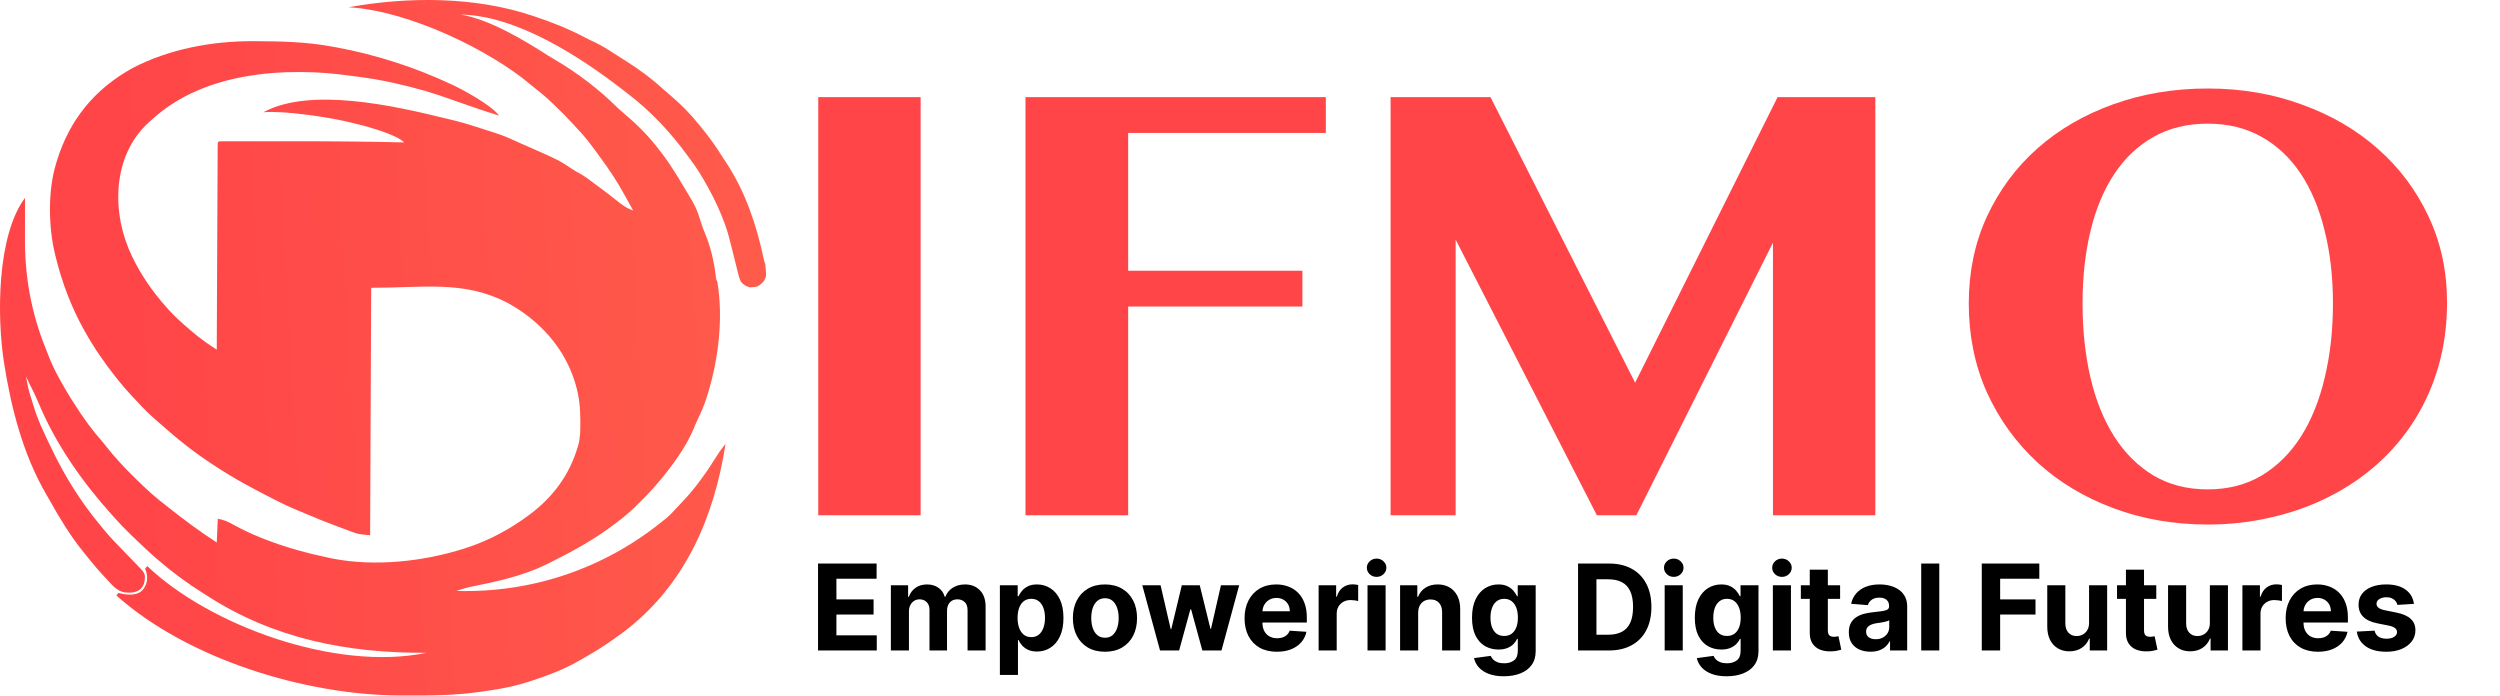 <svg width="3828" height="1065" viewBox="0 0 3828 1065" fill="none" xmlns="http://www.w3.org/2000/svg">
<path d="M815.835 24.283C816.969 24.663 818.103 25.043 819.271 25.434C845.452 34.224 870.461 44.05 894.79 56.932C899.951 59.661 905.196 62.129 910.525 64.542C924.243 71.1 936.82 79.628 949.534 87.82C952.598 89.789 955.672 91.738 958.761 93.669C979.013 106.445 998.004 120.388 1015.52 136.518C1019.11 139.813 1022.74 142.96 1026.52 146.046C1042.74 159.685 1057.52 174.791 1070.65 191.239C1072.33 193.291 1074.01 195.342 1075.68 197.394C1086.91 211.229 1097.02 225.39 1106.36 240.472C1108.01 243.095 1109.72 245.68 1111.43 248.26C1141.4 293.484 1158.25 343.954 1169.33 396.192C1170.13 399.891 1170.13 399.891 1171.76 404.374C1173.66 422.934 1173.66 422.934 1169.69 430.331C1165.61 434.932 1161.94 438.669 1155.53 439.539C1153.68 439.618 1153.68 439.618 1151.78 439.699C1150.57 439.776 1149.35 439.854 1148.09 439.933C1142.14 438.72 1138.22 435.513 1134.25 431.213C1132.47 426.961 1131.27 423.427 1130.26 419.021C1129.96 417.85 1129.66 416.68 1129.35 415.474C1128.4 411.748 1127.5 408.013 1126.61 404.275C1125.99 401.809 1125.37 399.343 1124.75 396.878C1123.26 390.969 1121.8 385.054 1120.35 379.136C1117.34 366.826 1114.21 354.714 1109.79 342.801C1109.38 341.694 1108.97 340.587 1108.55 339.446C1101.97 322.061 1094.33 305.45 1085.33 289.123C1084.67 287.933 1084.02 286.743 1083.34 285.517C1075.52 271.396 1067.46 257.813 1057.6 244.917C1056.33 243.171 1055.06 241.421 1053.79 239.669C1027.74 203.677 995.752 169.224 959.755 142.297C958.02 140.951 956.287 139.602 954.557 138.251C889.29 87.513 791.337 23.625 705.347 22.31C749.645 29.565 803.039 61.844 839.411 85.195C842.442 87.106 845.514 88.931 848.611 90.74C883.96 111.44 916.887 136.435 945.702 165.103C949.089 168.303 952.513 171.307 956.092 174.298C976.241 191.23 994.599 209.835 1010.31 230.708C1011.78 232.617 1011.78 232.617 1013.29 234.565C1021.22 244.92 1028.38 255.552 1035.18 266.625C1036.23 268.324 1037.27 270.024 1038.35 271.774C1066.31 317.643 1066.31 317.643 1074 342.549C1075.43 347.177 1077.11 351.56 1079.01 356.024C1088.15 377.731 1093.38 400.262 1096.1 423.51C1096.47 427.955 1096.47 427.955 1098.37 431.213C1107.75 486.862 1100.2 549.627 1083.7 603.3C1083.37 604.376 1083.04 605.451 1082.7 606.56C1078.83 619.041 1073.96 630.881 1068.12 642.627C1065.93 647.16 1064.04 651.715 1062.19 656.386C1049.96 685.179 1030.37 711.789 1010.31 735.917C1009.61 736.767 1008.9 737.616 1008.17 738.492C997.818 750.846 986.62 762.322 975.044 773.61C973.78 774.849 972.515 776.088 971.213 777.364C962.451 785.8 953.223 793.339 943.447 800.647C942.397 801.449 941.348 802.251 940.267 803.078C909.506 826.546 875.473 844.939 840.705 862.219C839.428 862.859 838.15 863.5 836.834 864.161C801.638 881.511 761.138 890.487 722.675 898.13C714.462 899.798 706.723 902.113 698.824 904.846C815.48 908.125 926.026 870.099 1015.2 797.489C1016.27 796.651 1017.34 795.812 1018.44 794.949C1024.52 790.101 1029.67 784.858 1034.77 779.044C1037.89 775.543 1041.13 772.16 1044.4 768.787C1065.78 746.649 1082.83 721.674 1099.04 695.831C1103.18 689.229 1106.5 685.328 1110.99 679.513C1093.65 791.463 1049.47 896.328 954.353 968.095C950.752 970.741 947.105 973.32 943.447 975.891C941.63 977.203 939.815 978.517 938 979.831C924.25 989.678 909.861 998.449 895.125 1006.84C892.569 1008.3 890.02 1009.77 887.479 1011.25C864.319 1024.68 840.153 1033.86 814.612 1042.2C813.114 1042.69 811.617 1043.19 810.073 1043.7C790.37 1050.12 770.587 1054.2 750.046 1057.18C746.416 1057.71 742.788 1058.25 739.163 1058.81C697.174 1065.16 655.504 1065.14 613.094 1064.94C465.796 1064.34 286.454 1008.52 178.202 911.744L181.464 907.797C181.464 907.797 209.265 916.875 219.865 901.539C226.102 892.515 227.127 882.536 222.234 870.695L225.496 866.749C319.353 956.669 512.598 1028.63 653.161 999.572C532.441 1000.23 418.785 978.365 315.581 911.161C314.156 910.271 312.73 909.382 311.262 908.466C286.938 893.144 263.788 876.245 242.194 857.482C240.969 856.43 240.969 856.43 239.72 855.357C227.137 844.521 215.186 833.07 203.258 821.565C201.803 820.164 200.348 818.763 198.849 817.32C190.671 809.383 182.838 801.285 175.33 792.753C173.724 790.969 172.117 789.187 170.508 787.406C125.118 736.759 85.32 679.898 59.282 617.591C58.032 614.636 56.723 611.705 55.407 608.776C50.863 598.358 46.063 590.312 39.972 576.46C41.632 588.192 44.164 599.257 47.954 610.515C49.148 614.102 50.267 617.713 51.305 621.345C57.69 643.084 67.667 663.364 77.481 683.817C77.948 684.795 78.415 685.772 78.897 686.779C99.275 729.369 123.25 767.925 153.727 804.513C155.596 806.764 157.441 809.033 159.283 811.303C169.439 823.653 180.631 835.011 191.837 846.459C196.512 851.235 201.169 856.026 205.806 860.837C206.59 861.639 207.374 862.44 208.181 863.266C221.952 877.585 221.952 877.585 221.809 885.9C220.849 902.682 209.265 909.433 190.51 907.065C178.279 904.697 171.241 895.161 163.405 886.788C162.358 885.687 161.312 884.586 160.233 883.452C150.893 873.516 142.113 863.206 133.658 852.556C131.286 849.574 128.885 846.615 126.482 843.656C107.021 819.41 91.061 792.925 76.017 765.945C74.365 763.015 72.667 760.117 70.945 757.224C35.16 695.581 17.159 625.168 6.228 555.919C-4.703 486.67 -5.266 361.54 38.271 302.978C38.231 317.415 38.275 331.856 38.257 346.294C38.248 352.702 38.237 359.11 38.218 365.518C38.047 424.735 48.103 480.59 70.845 535.86C72.291 539.418 73.671 542.987 75.016 546.581C80.427 560.62 87.467 573.905 94.91 587.019C95.76 588.52 96.61 590.022 97.486 591.569C105.006 604.741 113.032 617.53 121.513 630.139C123.194 632.661 123.194 632.66 124.908 635.233C131.682 645.244 138.905 654.798 146.485 664.243C149.404 667.881 149.167 667.091 151.613 670.249C152.429 671.038 151.613 670.249 152.499 671.187C155.273 674.355 157.877 677.54 160.449 680.857C175.343 699.978 191.766 717.632 209.311 734.492C212.142 737.216 214.955 739.956 217.767 742.698C228.65 753.247 239.865 762.993 251.979 772.229C254.164 773.96 256.345 775.697 258.521 777.44C282.122 796.195 306.472 814.239 331.889 830.643C332.427 818.66 332.965 806.678 333.52 794.332C342.036 795.706 349.411 798.901 356.759 803.113C371.431 811.242 386.372 818.136 402.014 824.328C403.165 824.785 404.316 825.242 405.502 825.713C437.331 838.134 471.118 847.358 504.654 854.325C506.832 854.788 506.832 854.788 509.054 855.26C573.981 867.934 647.794 859.883 710.24 840.116C711.396 839.75 712.552 839.385 713.743 839.008C749.287 827.473 781.404 810.061 810.982 787.913C846.985 760.996 872.339 726.65 884.737 683.817C885.025 682.865 885.313 681.913 885.61 680.932C888.696 669.49 888.647 657.983 888.611 646.223C888.61 645.141 888.609 644.06 888.608 642.946C888.538 624.416 886.816 606.942 881.476 589.091C881.144 587.958 880.811 586.826 880.469 585.66C864.211 532.161 825.464 489.578 775.413 462.846C709.493 429.168 647.321 440.686 568.358 440.686C567.82 565.725 567.282 690.763 566.727 819.592C548.37 817.815 548.37 817.815 538.615 814.214C537.572 813.834 536.529 813.454 535.455 813.063C532.111 811.838 528.779 810.586 525.447 809.33C523.116 808.466 520.784 807.603 518.453 806.741C501.319 800.374 484.379 793.615 467.606 786.402C464.149 784.929 460.677 783.499 457.195 782.084C441.344 775.609 426.183 768.105 411.055 760.185C406.827 757.978 402.584 755.802 398.339 753.629C365.563 736.732 334.035 717.819 304.165 696.448C303.223 695.775 302.281 695.103 301.311 694.41C281.155 679.928 262.37 663.858 243.825 647.506C242.229 646.126 240.633 644.746 238.99 643.324C228.493 634.206 218.868 624.63 209.577 614.351C206.829 611.453 204.077 608.559 201.321 605.668C193.911 597.767 186.947 589.651 180.223 581.197C179.504 580.3 178.785 579.403 178.045 578.479C159.958 555.841 143.75 532.173 129.667 506.994C129.153 506.08 128.64 505.165 128.11 504.222C108.712 469.31 94.528 431.255 85.125 392.73C84.71 391.041 84.294 389.352 83.866 387.612C74.151 346.143 73.315 292.156 85.635 251.232C86.099 249.678 86.563 248.124 87.04 246.523C106.247 183.915 144.502 136.391 203.443 103.977C258.306 75.44 323.733 62.973 385.604 63.062C387.313 63.062 387.313 63.062 389.055 63.063C428.675 63.13 469.034 63.979 508.018 71.252C510.171 71.63 512.324 72.009 514.477 72.386C575.839 83.655 636.18 103.306 692.301 129.666C693.544 130.247 694.787 130.827 696.068 131.425C702.933 134.641 752.641 160.304 764.057 177.03C732.915 167.417 703.954 156.814 672.935 146.046C658.394 141.18 643.804 136.926 628.902 133.219C627.202 132.794 625.502 132.37 623.75 131.932C618.342 130.61 612.924 129.34 607.498 128.088C606.436 127.838 605.373 127.589 604.279 127.332C585.305 122.907 566.292 119.846 546.953 117.336C542.33 116.735 537.709 116.118 533.089 115.498C508.829 112.264 485.123 110.344 460.622 110.326C459.255 110.325 457.888 110.324 456.479 110.323C432.611 110.353 409.288 111.668 385.706 115.457C384.091 115.712 382.476 115.966 380.812 116.228C325.912 125.212 273.019 145.759 232.409 183.345C230.372 185.112 230.372 185.112 228.294 186.916C170.762 238.755 170.609 327.454 202.137 392.434C215.437 420.338 233.007 445.758 253.61 469.104C254.743 470.396 255.876 471.688 257.043 473.02C267.07 484.14 278.095 494.058 289.488 503.837C290.372 504.597 291.256 505.357 292.166 506.14C301.633 514.224 311.254 521.663 321.661 528.59C322.646 529.248 323.63 529.905 324.644 530.582C327.058 532.194 329.473 533.803 331.889 535.412C331.896 533.778 331.903 532.144 331.91 530.461C332.078 490.763 332.255 451.066 332.442 411.368C332.533 392.171 332.62 372.974 332.7 353.777C332.77 337.051 332.845 320.326 332.928 303.6C332.971 294.738 333.012 285.876 333.045 277.014C333.077 268.683 333.117 260.352 333.162 252.021C333.177 248.954 333.19 245.887 333.199 242.82C333.213 238.652 333.236 234.483 333.262 230.315C333.263 229.085 333.265 227.855 333.267 226.587C333.334 218.258 333.334 218.258 335.151 216.499C337.612 216.345 340.081 216.3 342.548 216.299C344.15 216.294 345.752 216.29 347.403 216.285C349.177 216.288 350.952 216.292 352.781 216.295C354.641 216.292 356.501 216.289 358.418 216.287C364.643 216.28 370.868 216.284 377.093 216.29C381.47 216.288 385.847 216.287 390.223 216.285C399.475 216.282 408.727 216.286 417.979 216.293C427.309 216.301 436.639 216.301 445.969 216.293C503.635 216.247 561.264 216.629 618.914 218.078C606.682 205.299 556.587 192.104 542.987 188.994C538.623 187.994 534.272 186.951 529.919 185.91C502.043 179.38 433.815 168.987 403.213 171.936C474.434 132.959 602.761 161.717 680.927 180.976C685.265 182.041 689.611 183.077 693.957 184.116C709.919 187.99 725.475 192.792 741.025 197.991C744.384 199.099 747.753 200.163 751.131 201.211C761.84 204.543 772.214 208.147 782.374 212.845C786.605 214.79 790.86 216.672 795.132 218.534C855.831 245.192 855.831 245.192 878.271 260.199C881.763 262.539 881.763 262.539 886.878 265.145C895.073 269.577 902.37 275.307 909.799 280.83C912.462 282.808 915.133 284.776 917.806 286.742C926.39 293.077 934.846 299.505 943.141 306.194C951.296 312.705 959.426 319.014 969.54 322.277C968.679 320.754 968.679 320.754 967.801 319.2C966.996 317.773 966.191 316.347 965.361 314.877C964.455 313.275 963.549 311.673 962.615 310.023C960.8 306.777 959.008 303.518 957.252 300.242C945.653 278.752 932.027 258.241 917.354 238.602C915.743 236.387 914.134 234.171 912.525 231.954C903.538 219.643 894.54 207.781 883.782 196.851C880.652 193.645 877.676 190.395 874.71 187.051C867.402 178.928 859.576 171.326 851.713 163.709C850.282 162.304 848.85 160.898 847.375 159.45C838.726 151.059 829.793 143.323 820.233 135.916C817.055 133.453 813.948 130.954 810.886 128.359C752.69 79.231 628.902 16.635 533.798 11.09C625 -5.404 727.531 -5.438 815.835 24.283Z" fill="url(#paint0_linear_115_1189)"/>
<path d="M1252.92 148.74H1409.68V789H1252.92V148.74ZM2030.11 148.74V203.512H1727.45V414.571H1994.22V469.342H1727.45V789H1570.22V148.74H2030.11ZM2129.26 148.74H2282.25L2503.69 585.968L2721.83 148.74H2871.51V789H2714.75V371.604L2505.58 789H2445.14L2228.89 366.882V789H2129.26V148.74ZM3380.51 803.165C3328.89 803.165 3280.72 794.823 3236.03 778.14C3191.33 761.457 3152.61 738.163 3119.87 708.259C3087.14 678.041 3061.32 642.313 3042.44 601.077C3023.86 559.526 3014.58 514.041 3014.58 464.621C3014.58 416.145 3023.86 371.761 3042.44 331.469C3061.32 290.863 3087.14 256.08 3119.87 227.12C3152.61 198.16 3191.33 175.654 3236.03 159.6C3280.72 143.546 3328.89 135.52 3380.51 135.52C3432.13 135.52 3480.14 143.704 3524.52 160.072C3569.22 176.126 3607.94 198.633 3640.67 227.592C3673.73 256.552 3699.69 291.178 3718.58 331.469C3737.47 371.446 3746.91 415.358 3746.91 463.204C3746.91 497.2 3742.66 529.308 3734.16 559.526C3725.66 589.43 3713.54 616.973 3697.81 642.156C3682.07 667.338 3663.18 689.845 3641.15 709.676C3619.11 729.507 3594.4 746.347 3567.02 760.198C3539.94 774.048 3510.67 784.593 3479.19 791.833C3447.71 799.388 3414.82 803.165 3380.51 803.165ZM3380.51 749.338C3411.67 749.338 3439.22 742.255 3463.14 728.09C3487.06 713.611 3507.05 693.779 3523.1 668.597C3539.16 643.415 3551.28 613.511 3559.46 578.885C3567.96 543.945 3572.21 505.857 3572.21 464.621C3572.21 424.014 3567.96 386.87 3559.46 353.189C3551.28 319.508 3539.16 290.548 3523.1 266.31C3507.05 242.072 3487.06 223.185 3463.14 209.65C3439.22 196.114 3411.67 189.347 3380.51 189.347C3349.03 189.347 3321.33 196.114 3297.41 209.65C3273.48 223.185 3253.5 242.072 3237.44 266.31C3221.39 290.548 3209.27 319.508 3201.08 353.189C3192.9 386.87 3188.81 424.014 3188.81 464.621C3188.81 505.857 3192.9 543.945 3201.08 578.885C3209.27 613.511 3221.39 643.415 3237.44 668.597C3253.5 693.779 3273.48 713.611 3297.41 728.09C3321.33 742.255 3349.03 749.338 3380.51 749.338Z" fill="#FF4548"/>
<path d="M1252.57 996V862.909H1342.25V886.109H1280.71V917.822H1337.63V941.022H1280.71V972.8H1342.51V996H1252.57ZM1364.1 996V896.182H1390.48V913.793H1391.65C1393.73 907.944 1397.2 903.33 1402.05 899.951C1406.9 896.572 1412.71 894.882 1419.47 894.882C1426.31 894.882 1432.14 896.593 1436.95 900.016C1441.76 903.395 1444.96 907.988 1446.57 913.793H1447.61C1449.64 908.074 1453.32 903.504 1458.65 900.081C1464.03 896.615 1470.37 894.882 1477.69 894.882C1487.01 894.882 1494.57 897.85 1500.37 903.785C1506.22 909.677 1509.15 918.039 1509.15 928.87V996H1481.53V934.328C1481.53 928.783 1480.06 924.624 1477.11 921.851C1474.16 919.078 1470.48 917.692 1466.06 917.692C1461.04 917.692 1457.12 919.295 1454.3 922.501C1451.48 925.664 1450.08 929.844 1450.08 935.043V996H1423.24V933.744C1423.24 928.848 1421.83 924.949 1419.01 922.046C1416.24 919.143 1412.58 917.692 1408.03 917.692C1404.95 917.692 1402.18 918.472 1399.71 920.032C1397.29 921.548 1395.36 923.692 1393.93 926.465C1392.5 929.195 1391.78 932.401 1391.78 936.083V996H1364.1ZM1531.02 1033.43V896.182H1558.31V912.948H1559.54C1560.76 910.262 1562.51 907.533 1564.81 904.76C1567.15 901.944 1570.18 899.604 1573.91 897.741C1577.68 895.835 1582.35 894.882 1587.94 894.882C1595.22 894.882 1601.94 896.788 1608.09 900.601C1614.24 904.37 1619.16 910.067 1622.84 917.692C1626.52 925.274 1628.36 934.783 1628.36 946.221C1628.36 957.355 1626.57 966.756 1622.97 974.425C1619.42 982.05 1614.57 987.833 1608.41 991.776C1602.3 995.675 1595.46 997.625 1587.88 997.625C1582.51 997.625 1577.94 996.737 1574.17 994.96C1570.44 993.184 1567.39 990.953 1565 988.267C1562.62 985.537 1560.8 982.786 1559.54 980.013H1558.7V1033.43H1531.02ZM1558.11 946.091C1558.11 952.026 1558.94 957.203 1560.58 961.623C1562.23 966.042 1564.61 969.486 1567.73 971.955C1570.85 974.381 1574.64 975.594 1579.1 975.594C1583.61 975.594 1587.42 974.36 1590.54 971.89C1593.66 969.377 1596.02 965.912 1597.63 961.493C1599.27 957.03 1600.1 951.896 1600.1 946.091C1600.1 940.329 1599.29 935.26 1597.69 930.884C1596.09 926.509 1593.73 923.086 1590.61 920.616C1587.49 918.147 1583.65 916.912 1579.1 916.912C1574.6 916.912 1570.79 918.104 1567.67 920.487C1564.59 922.869 1562.23 926.249 1560.58 930.624C1558.94 935 1558.11 940.156 1558.11 946.091ZM1691.92 997.95C1681.83 997.95 1673.1 995.805 1665.73 991.516C1658.41 987.184 1652.76 981.162 1648.77 973.45C1644.78 965.695 1642.79 956.705 1642.79 946.481C1642.79 936.17 1644.78 927.158 1648.77 919.447C1652.76 911.692 1658.41 905.67 1665.73 901.381C1673.1 897.048 1681.83 894.882 1691.92 894.882C1702.01 894.882 1710.72 897.048 1718.04 901.381C1725.41 905.67 1731.08 911.692 1735.07 919.447C1739.06 927.158 1741.05 936.17 1741.05 946.481C1741.05 956.705 1739.06 965.695 1735.07 973.45C1731.08 981.162 1725.41 987.184 1718.04 991.516C1710.72 995.805 1702.01 997.95 1691.92 997.95ZM1692.05 976.504C1696.64 976.504 1700.48 975.205 1703.55 972.605C1706.63 969.962 1708.95 966.366 1710.51 961.817C1712.11 957.268 1712.91 952.091 1712.91 946.286C1712.91 940.48 1712.11 935.303 1710.51 930.754C1708.95 926.205 1706.63 922.609 1703.55 919.967C1700.48 917.324 1696.64 916.002 1692.05 916.002C1687.41 916.002 1683.52 917.324 1680.35 919.967C1677.23 922.609 1674.87 926.205 1673.27 930.754C1671.71 935.303 1670.93 940.48 1670.93 946.286C1670.93 952.091 1671.71 957.268 1673.27 961.817C1674.87 966.366 1677.23 969.962 1680.35 972.605C1683.52 975.205 1687.41 976.504 1692.05 976.504ZM1776.24 996L1749.08 896.182H1777.08L1792.55 963.247H1793.46L1809.58 896.182H1837.07L1853.44 962.857H1854.29L1869.49 896.182H1897.44L1870.34 996H1841.03L1823.87 933.224H1822.64L1805.48 996H1776.24ZM1955.19 997.95C1944.93 997.95 1936.09 995.87 1928.68 991.711C1921.31 987.509 1915.64 981.573 1911.65 973.905C1907.67 966.193 1905.67 957.074 1905.67 946.546C1905.67 936.278 1907.67 927.267 1911.65 919.512C1915.64 911.757 1921.25 905.713 1928.48 901.381C1935.76 897.048 1944.3 894.882 1954.09 894.882C1960.67 894.882 1966.8 895.944 1972.48 898.066C1978.2 900.146 1983.18 903.287 1987.43 907.489C1991.72 911.692 1995.05 916.977 1997.43 923.346C1999.82 929.671 2001.01 937.08 2001.01 945.571V953.174H1916.72V936.018H1974.95C1974.95 932.032 1974.08 928.501 1972.35 925.425C1970.62 922.349 1968.21 919.945 1965.14 918.212C1962.1 916.436 1958.57 915.548 1954.54 915.548C1950.34 915.548 1946.62 916.522 1943.37 918.472C1940.16 920.378 1937.65 922.956 1935.83 926.205C1934.01 929.411 1933.08 932.985 1933.03 936.928V953.239C1933.03 958.178 1933.94 962.446 1935.76 966.042C1937.63 969.637 1940.25 972.41 1943.63 974.36C1947.01 976.309 1951.01 977.284 1955.65 977.284C1958.72 977.284 1961.54 976.851 1964.1 975.984C1966.65 975.118 1968.84 973.818 1970.66 972.085C1972.48 970.352 1973.87 968.229 1974.82 965.717L2000.42 967.406C1999.12 973.558 1996.46 978.93 1992.43 983.523C1988.44 988.072 1983.29 991.624 1976.96 994.18C1970.68 996.693 1963.43 997.95 1955.19 997.95ZM2019.07 996V896.182H2045.91V913.598H2046.95C2048.77 907.403 2051.83 902.724 2056.12 899.561C2060.41 896.355 2065.34 894.752 2070.93 894.752C2072.32 894.752 2073.81 894.839 2075.42 895.012C2077.02 895.185 2078.43 895.424 2079.64 895.727V920.292C2078.34 919.902 2076.54 919.555 2074.25 919.252C2071.95 918.949 2069.85 918.797 2067.94 918.797C2063.87 918.797 2060.23 919.685 2057.03 921.461C2053.86 923.194 2051.35 925.62 2049.49 928.74C2047.67 931.859 2046.76 935.455 2046.76 939.527V996H2019.07ZM2093.95 996V896.182H2121.64V996H2093.95ZM2107.86 883.315C2103.75 883.315 2100.22 881.95 2097.27 879.221C2094.37 876.448 2092.92 873.134 2092.92 869.278C2092.92 865.465 2094.37 862.194 2097.27 859.465C2100.22 856.692 2103.75 855.306 2107.86 855.306C2111.98 855.306 2115.49 856.692 2118.39 859.465C2121.34 862.194 2122.81 865.465 2122.81 869.278C2122.81 873.134 2121.34 876.448 2118.39 879.221C2115.49 881.95 2111.98 883.315 2107.86 883.315ZM2171.5 938.293V996H2143.82V896.182H2170.2V913.793H2171.37C2173.58 907.988 2177.28 903.395 2182.48 900.016C2187.68 896.593 2193.98 894.882 2201.39 894.882C2208.32 894.882 2214.37 896.398 2219.52 899.431C2224.68 902.464 2228.69 906.796 2231.55 912.428C2234.41 918.017 2235.84 924.689 2235.84 932.444V996H2208.15V937.383C2208.19 931.274 2206.63 926.509 2203.47 923.086C2200.31 919.62 2195.96 917.887 2190.41 917.887C2186.68 917.887 2183.39 918.689 2180.53 920.292C2177.72 921.895 2175.51 924.234 2173.9 927.31C2172.34 930.343 2171.54 934.004 2171.5 938.293ZM2302.62 1035.51C2293.66 1035.51 2285.97 1034.28 2279.55 1031.81C2273.19 1029.38 2268.12 1026.07 2264.35 1021.86C2260.58 1017.66 2258.13 1012.94 2257 1007.7L2282.61 1004.25C2283.39 1006.25 2284.62 1008.11 2286.31 1009.84C2288 1011.57 2290.23 1012.96 2293.01 1014C2295.82 1015.08 2299.24 1015.63 2303.27 1015.63C2309.3 1015.63 2314.26 1014.15 2318.16 1011.21C2322.1 1008.3 2324.07 1003.43 2324.07 996.585V978.324H2322.9C2321.69 981.097 2319.87 983.718 2317.44 986.187C2315.01 988.657 2311.9 990.671 2308.08 992.231C2304.27 993.79 2299.72 994.57 2294.44 994.57C2286.94 994.57 2280.12 992.837 2273.97 989.371C2267.86 985.862 2262.98 980.512 2259.34 973.32C2255.75 966.085 2253.95 956.944 2253.95 945.896C2253.95 934.588 2255.79 925.144 2259.47 917.562C2263.16 909.98 2268.05 904.305 2274.16 900.536C2280.31 896.767 2287.05 894.882 2294.37 894.882C2299.96 894.882 2304.64 895.835 2308.41 897.741C2312.18 899.604 2315.21 901.944 2317.51 904.76C2319.85 907.533 2321.64 910.262 2322.9 912.948H2323.94V896.182H2351.43V996.975C2351.43 1005.47 2349.35 1012.57 2345.19 1018.29C2341.03 1024.01 2335.27 1028.3 2327.9 1031.16C2320.58 1034.06 2312.16 1035.51 2302.62 1035.51ZM2303.21 973.775C2307.67 973.775 2311.44 972.67 2314.52 970.461C2317.64 968.208 2320.02 965.002 2321.67 960.843C2323.35 956.64 2324.2 951.615 2324.2 945.766C2324.2 939.917 2323.38 934.848 2321.73 930.559C2320.08 926.227 2317.7 922.869 2314.58 920.487C2311.46 918.104 2307.67 916.912 2303.21 916.912C2298.66 916.912 2294.83 918.147 2291.71 920.616C2288.59 923.043 2286.23 926.422 2284.62 930.754C2283.02 935.087 2282.22 940.091 2282.22 945.766C2282.22 951.528 2283.02 956.51 2284.62 960.713C2286.27 964.872 2288.63 968.099 2291.71 970.396C2294.83 972.648 2298.66 973.775 2303.21 973.775ZM2463.51 996H2416.33V862.909H2463.9C2477.29 862.909 2488.81 865.574 2498.48 870.902C2508.14 876.188 2515.57 883.791 2520.77 893.712C2526.01 903.634 2528.63 915.504 2528.63 929.325C2528.63 943.188 2526.01 955.102 2520.77 965.067C2515.57 975.031 2508.09 982.678 2498.35 988.007C2488.64 993.336 2477.03 996 2463.51 996ZM2444.47 971.89H2462.34C2470.66 971.89 2477.66 970.417 2483.33 967.471C2489.05 964.482 2493.34 959.868 2496.2 953.629C2499.1 947.347 2500.55 939.246 2500.55 929.325C2500.55 919.49 2499.1 911.453 2496.2 905.215C2493.34 898.976 2489.07 894.384 2483.4 891.438C2477.72 888.492 2470.73 887.019 2462.41 887.019H2444.47V971.89ZM2548.95 996V896.182H2576.64V996H2548.95ZM2562.86 883.315C2558.74 883.315 2555.21 881.95 2552.27 879.221C2549.36 876.448 2547.91 873.134 2547.91 869.278C2547.91 865.465 2549.36 862.194 2552.27 859.465C2555.21 856.692 2558.74 855.306 2562.86 855.306C2566.98 855.306 2570.48 856.692 2573.39 859.465C2576.33 862.194 2577.81 865.465 2577.81 869.278C2577.81 873.134 2576.33 876.448 2573.39 879.221C2570.48 881.95 2566.98 883.315 2562.86 883.315ZM2643.78 1035.51C2634.82 1035.51 2627.13 1034.28 2620.71 1031.81C2614.34 1029.38 2609.28 1026.07 2605.51 1021.86C2601.74 1017.66 2599.29 1012.94 2598.16 1007.7L2623.77 1004.25C2624.55 1006.25 2625.78 1008.11 2627.47 1009.84C2629.16 1011.57 2631.39 1012.96 2634.17 1014C2636.98 1015.08 2640.4 1015.63 2644.43 1015.63C2650.46 1015.63 2655.42 1014.15 2659.31 1011.21C2663.26 1008.3 2665.23 1003.43 2665.23 996.585V978.324H2664.06C2662.85 981.097 2661.03 983.718 2658.6 986.187C2656.17 988.657 2653.05 990.671 2649.24 992.231C2645.43 993.79 2640.88 994.57 2635.6 994.57C2628.1 994.57 2621.28 992.837 2615.12 989.371C2609.02 985.862 2604.14 980.512 2600.5 973.32C2596.91 966.085 2595.11 956.944 2595.11 945.896C2595.11 934.588 2596.95 925.144 2600.63 917.562C2604.32 909.98 2609.21 904.305 2615.32 900.536C2621.47 896.767 2628.21 894.882 2635.53 894.882C2641.12 894.882 2645.8 895.835 2649.57 897.741C2653.34 899.604 2656.37 901.944 2658.67 904.76C2661 907.533 2662.8 910.262 2664.06 912.948H2665.1V896.182H2692.59V996.975C2692.59 1005.47 2690.51 1012.57 2686.35 1018.29C2682.19 1024.01 2676.43 1028.3 2669.06 1031.16C2661.74 1034.06 2653.31 1035.51 2643.78 1035.51ZM2644.37 973.775C2648.83 973.775 2652.6 972.67 2655.68 970.461C2658.8 968.208 2661.18 965.002 2662.82 960.843C2664.51 956.64 2665.36 951.615 2665.36 945.766C2665.36 939.917 2664.54 934.848 2662.89 930.559C2661.24 926.227 2658.86 922.869 2655.74 920.487C2652.62 918.104 2648.83 916.912 2644.37 916.912C2639.82 916.912 2635.99 918.147 2632.87 920.616C2629.75 923.043 2627.39 926.422 2625.78 930.754C2624.18 935.087 2623.38 940.091 2623.38 945.766C2623.38 951.528 2624.18 956.51 2625.78 960.713C2627.43 964.872 2629.79 968.099 2632.87 970.396C2635.99 972.648 2639.82 973.775 2644.37 973.775ZM2714.62 996V896.182H2742.3V996H2714.62ZM2728.52 883.315C2724.41 883.315 2720.88 881.95 2717.93 879.221C2715.03 876.448 2713.58 873.134 2713.58 869.278C2713.58 865.465 2715.03 862.194 2717.93 859.465C2720.88 856.692 2724.41 855.306 2728.52 855.306C2732.64 855.306 2736.15 856.692 2739.05 859.465C2742 862.194 2743.47 865.465 2743.47 869.278C2743.47 873.134 2742 876.448 2739.05 879.221C2736.15 881.95 2732.64 883.315 2728.52 883.315ZM2817.57 896.182V916.977H2757.46V896.182H2817.57ZM2771.11 872.267H2798.79V965.327C2798.79 967.883 2799.18 969.876 2799.96 971.305C2800.74 972.692 2801.82 973.667 2803.21 974.23C2804.64 974.793 2806.29 975.075 2808.15 975.075C2809.45 975.075 2810.75 974.966 2812.05 974.75C2813.35 974.49 2814.34 974.295 2815.04 974.165L2819.39 994.765C2818 995.199 2816.06 995.697 2813.54 996.26C2811.03 996.866 2807.98 997.235 2804.38 997.365C2797.71 997.625 2791.86 996.737 2786.83 994.7C2781.85 992.664 2777.97 989.501 2775.2 985.212C2772.43 980.923 2771.06 975.508 2771.11 968.966V872.267ZM2864.07 997.885C2857.7 997.885 2852.02 996.78 2847.04 994.57C2842.06 992.317 2838.12 989.003 2835.22 984.627C2832.36 980.208 2830.93 974.706 2830.93 968.121C2830.93 962.576 2831.94 957.918 2833.98 954.149C2836.02 950.38 2838.79 947.347 2842.3 945.051C2845.81 942.755 2849.79 941.022 2854.26 939.852C2858.76 938.683 2863.48 937.859 2868.42 937.383C2874.23 936.776 2878.91 936.213 2882.46 935.693C2886.01 935.13 2888.59 934.307 2890.19 933.224C2891.8 932.141 2892.6 930.538 2892.6 928.415V928.025C2892.6 923.909 2891.3 920.725 2888.7 918.472C2886.14 916.219 2882.5 915.093 2877.78 915.093C2872.8 915.093 2868.83 916.197 2865.89 918.407C2862.94 920.573 2860.99 923.303 2860.04 926.595L2834.44 924.516C2835.74 918.45 2838.29 913.208 2842.1 908.789C2845.92 904.327 2850.83 900.904 2856.86 898.521C2862.92 896.095 2869.94 894.882 2877.91 894.882C2883.46 894.882 2888.76 895.532 2893.83 896.832C2898.94 898.131 2903.47 900.146 2907.41 902.875C2911.4 905.605 2914.54 909.114 2916.84 913.403C2919.13 917.649 2920.28 922.739 2920.28 928.675V996H2894.03V982.158H2893.25C2891.64 985.277 2889.5 988.028 2886.81 990.411C2884.13 992.751 2880.9 994.592 2877.13 995.935C2873.36 997.235 2869.01 997.885 2864.07 997.885ZM2872 978.779C2876.07 978.779 2879.67 977.977 2882.78 976.374C2885.9 974.728 2888.35 972.518 2890.13 969.746C2891.9 966.973 2892.79 963.832 2892.79 960.323V949.73C2891.93 950.293 2890.73 950.813 2889.22 951.29C2887.75 951.723 2886.08 952.135 2884.21 952.525C2882.35 952.871 2880.49 953.196 2878.63 953.499C2876.76 953.759 2875.07 953.998 2873.56 954.214C2870.31 954.691 2867.47 955.449 2865.04 956.489C2862.62 957.528 2860.73 958.936 2859.39 960.713C2858.05 962.446 2857.38 964.612 2857.38 967.211C2857.38 970.98 2858.74 973.862 2861.47 975.854C2864.24 977.804 2867.75 978.779 2872 978.779ZM2969.44 862.909V996H2941.76V862.909H2969.44ZM3034.49 996V862.909H3122.61V886.109H3062.63V917.822H3116.77V941.022H3062.63V996H3034.49ZM3198.78 953.499V896.182H3226.46V996H3199.88V977.869H3198.84C3196.59 983.718 3192.84 988.418 3187.6 991.971C3182.4 995.523 3176.05 997.3 3168.56 997.3C3161.89 997.3 3156.02 995.783 3150.95 992.751C3145.88 989.718 3141.92 985.407 3139.06 979.819C3136.24 974.23 3134.81 967.536 3134.77 959.738V896.182H3162.45V954.799C3162.49 960.691 3164.08 965.348 3167.2 968.771C3170.31 972.194 3174.5 973.905 3179.74 973.905C3183.07 973.905 3186.19 973.147 3189.1 971.63C3192 970.071 3194.34 967.775 3196.11 964.742C3197.93 961.709 3198.82 957.962 3198.78 953.499ZM3301.7 896.182V916.977H3241.59V896.182H3301.7ZM3255.23 872.267H3282.92V965.327C3282.92 967.883 3283.31 969.876 3284.09 971.305C3284.87 972.692 3285.95 973.667 3287.34 974.23C3288.77 974.793 3290.41 975.075 3292.28 975.075C3293.58 975.075 3294.88 974.966 3296.18 974.75C3297.48 974.49 3298.47 974.295 3299.17 974.165L3303.52 994.765C3302.13 995.199 3300.18 995.697 3297.67 996.26C3295.16 996.866 3292.1 997.235 3288.51 997.365C3281.84 997.625 3275.99 996.737 3270.96 994.7C3265.98 992.664 3262.1 989.501 3259.33 985.212C3256.56 980.923 3255.19 975.508 3255.23 968.966V872.267ZM3383.74 953.499V896.182H3411.43V996H3384.85V977.869H3383.81C3381.56 983.718 3377.81 988.418 3372.57 991.971C3367.37 995.523 3361.02 997.3 3353.53 997.3C3346.85 997.3 3340.98 995.783 3335.91 992.751C3330.85 989.718 3326.88 985.407 3324.02 979.819C3321.21 974.23 3319.78 967.536 3319.73 959.738V896.182H3347.42V954.799C3347.46 960.691 3349.04 965.348 3352.16 968.771C3355.28 972.194 3359.46 973.905 3364.7 973.905C3368.04 973.905 3371.16 973.147 3374.06 971.63C3376.96 970.071 3379.3 967.775 3381.08 964.742C3382.9 961.709 3383.79 957.962 3383.74 953.499ZM3433.57 996V896.182H3460.41V913.598H3461.45C3463.27 907.403 3466.32 902.724 3470.61 899.561C3474.9 896.355 3479.84 894.752 3485.43 894.752C3486.82 894.752 3488.31 894.839 3489.91 895.012C3491.52 895.185 3492.93 895.424 3494.14 895.727V920.292C3492.84 919.902 3491.04 919.555 3488.74 919.252C3486.45 918.949 3484.35 918.797 3482.44 918.797C3478.37 918.797 3474.73 919.685 3471.52 921.461C3468.36 923.194 3465.85 925.62 3463.99 928.74C3462.17 931.859 3461.26 935.455 3461.26 939.527V996H3433.57ZM3549.3 997.95C3539.03 997.95 3530.19 995.87 3522.78 991.711C3515.42 987.509 3509.74 981.573 3505.75 973.905C3501.77 966.193 3499.78 957.074 3499.78 946.546C3499.78 936.278 3501.77 927.267 3505.75 919.512C3509.74 911.757 3515.35 905.713 3522.59 901.381C3529.86 897.048 3538.4 894.882 3548.19 894.882C3554.78 894.882 3560.91 895.944 3566.58 898.066C3572.3 900.146 3577.28 903.287 3581.53 907.489C3585.82 911.692 3589.15 916.977 3591.54 923.346C3593.92 929.671 3595.11 937.08 3595.11 945.571V953.174H3510.82V936.018H3569.05C3569.05 932.032 3568.18 928.501 3566.45 925.425C3564.72 922.349 3562.31 919.945 3559.24 918.212C3556.21 916.436 3552.67 915.548 3548.65 915.548C3544.44 915.548 3540.72 916.522 3537.47 918.472C3534.26 920.378 3531.75 922.956 3529.93 926.205C3528.11 929.411 3527.18 932.985 3527.14 936.928V953.239C3527.14 958.178 3528.05 962.446 3529.86 966.042C3531.73 969.637 3534.35 972.41 3537.73 974.36C3541.11 976.309 3545.11 977.284 3549.75 977.284C3552.83 977.284 3555.64 976.851 3558.2 975.984C3560.75 975.118 3562.94 973.818 3564.76 972.085C3566.58 970.352 3567.97 968.229 3568.92 965.717L3594.53 967.406C3593.23 973.558 3590.56 978.93 3586.53 983.523C3582.55 988.072 3577.39 991.624 3571.07 994.18C3564.78 996.693 3557.53 997.95 3549.3 997.95ZM3696.23 924.646L3670.88 926.205C3670.45 924.039 3669.52 922.089 3668.09 920.357C3666.66 918.58 3664.78 917.172 3662.44 916.132C3660.14 915.049 3657.39 914.508 3654.18 914.508C3649.89 914.508 3646.28 915.418 3643.33 917.237C3640.38 919.013 3638.91 921.396 3638.91 924.386C3638.91 926.768 3639.86 928.783 3641.77 930.429C3643.68 932.076 3646.95 933.397 3651.58 934.393L3669.65 938.033C3679.35 940.026 3686.59 943.232 3691.35 947.651C3696.12 952.07 3698.5 957.875 3698.5 965.067C3698.5 971.609 3696.57 977.349 3692.72 982.288C3688.91 987.227 3683.66 991.083 3676.99 993.855C3670.36 996.585 3662.72 997.95 3654.05 997.95C3640.84 997.95 3630.31 995.199 3622.47 989.696C3614.67 984.151 3610.1 976.613 3608.76 967.081L3635.99 965.652C3636.81 969.681 3638.8 972.757 3641.97 974.88C3645.13 976.959 3649.18 977.999 3654.12 977.999C3658.97 977.999 3662.87 977.067 3665.81 975.205C3668.8 973.298 3670.32 970.85 3670.36 967.861C3670.32 965.348 3669.26 963.29 3667.18 961.688C3665.1 960.041 3661.89 958.785 3657.56 957.918L3640.28 954.474C3630.53 952.525 3623.27 949.145 3618.51 944.336C3613.78 939.527 3611.42 933.397 3611.42 925.945C3611.42 919.533 3613.15 914.01 3616.62 909.374C3620.13 904.738 3625.05 901.164 3631.37 898.651C3637.74 896.138 3645.19 894.882 3653.73 894.882C3666.33 894.882 3676.26 897.547 3683.49 902.875C3690.77 908.204 3695.02 915.461 3696.23 924.646Z" fill="black"/>
<defs>
<linearGradient id="paint0_linear_115_1189" x1="1173" y1="451.53" x2="-28.67" y2="519.742" gradientUnits="userSpaceOnUse">
<stop stop-color="#FF5B4B"/>
<stop offset="0.81" stop-color="#FF4548"/>
</linearGradient>
</defs>
</svg>
